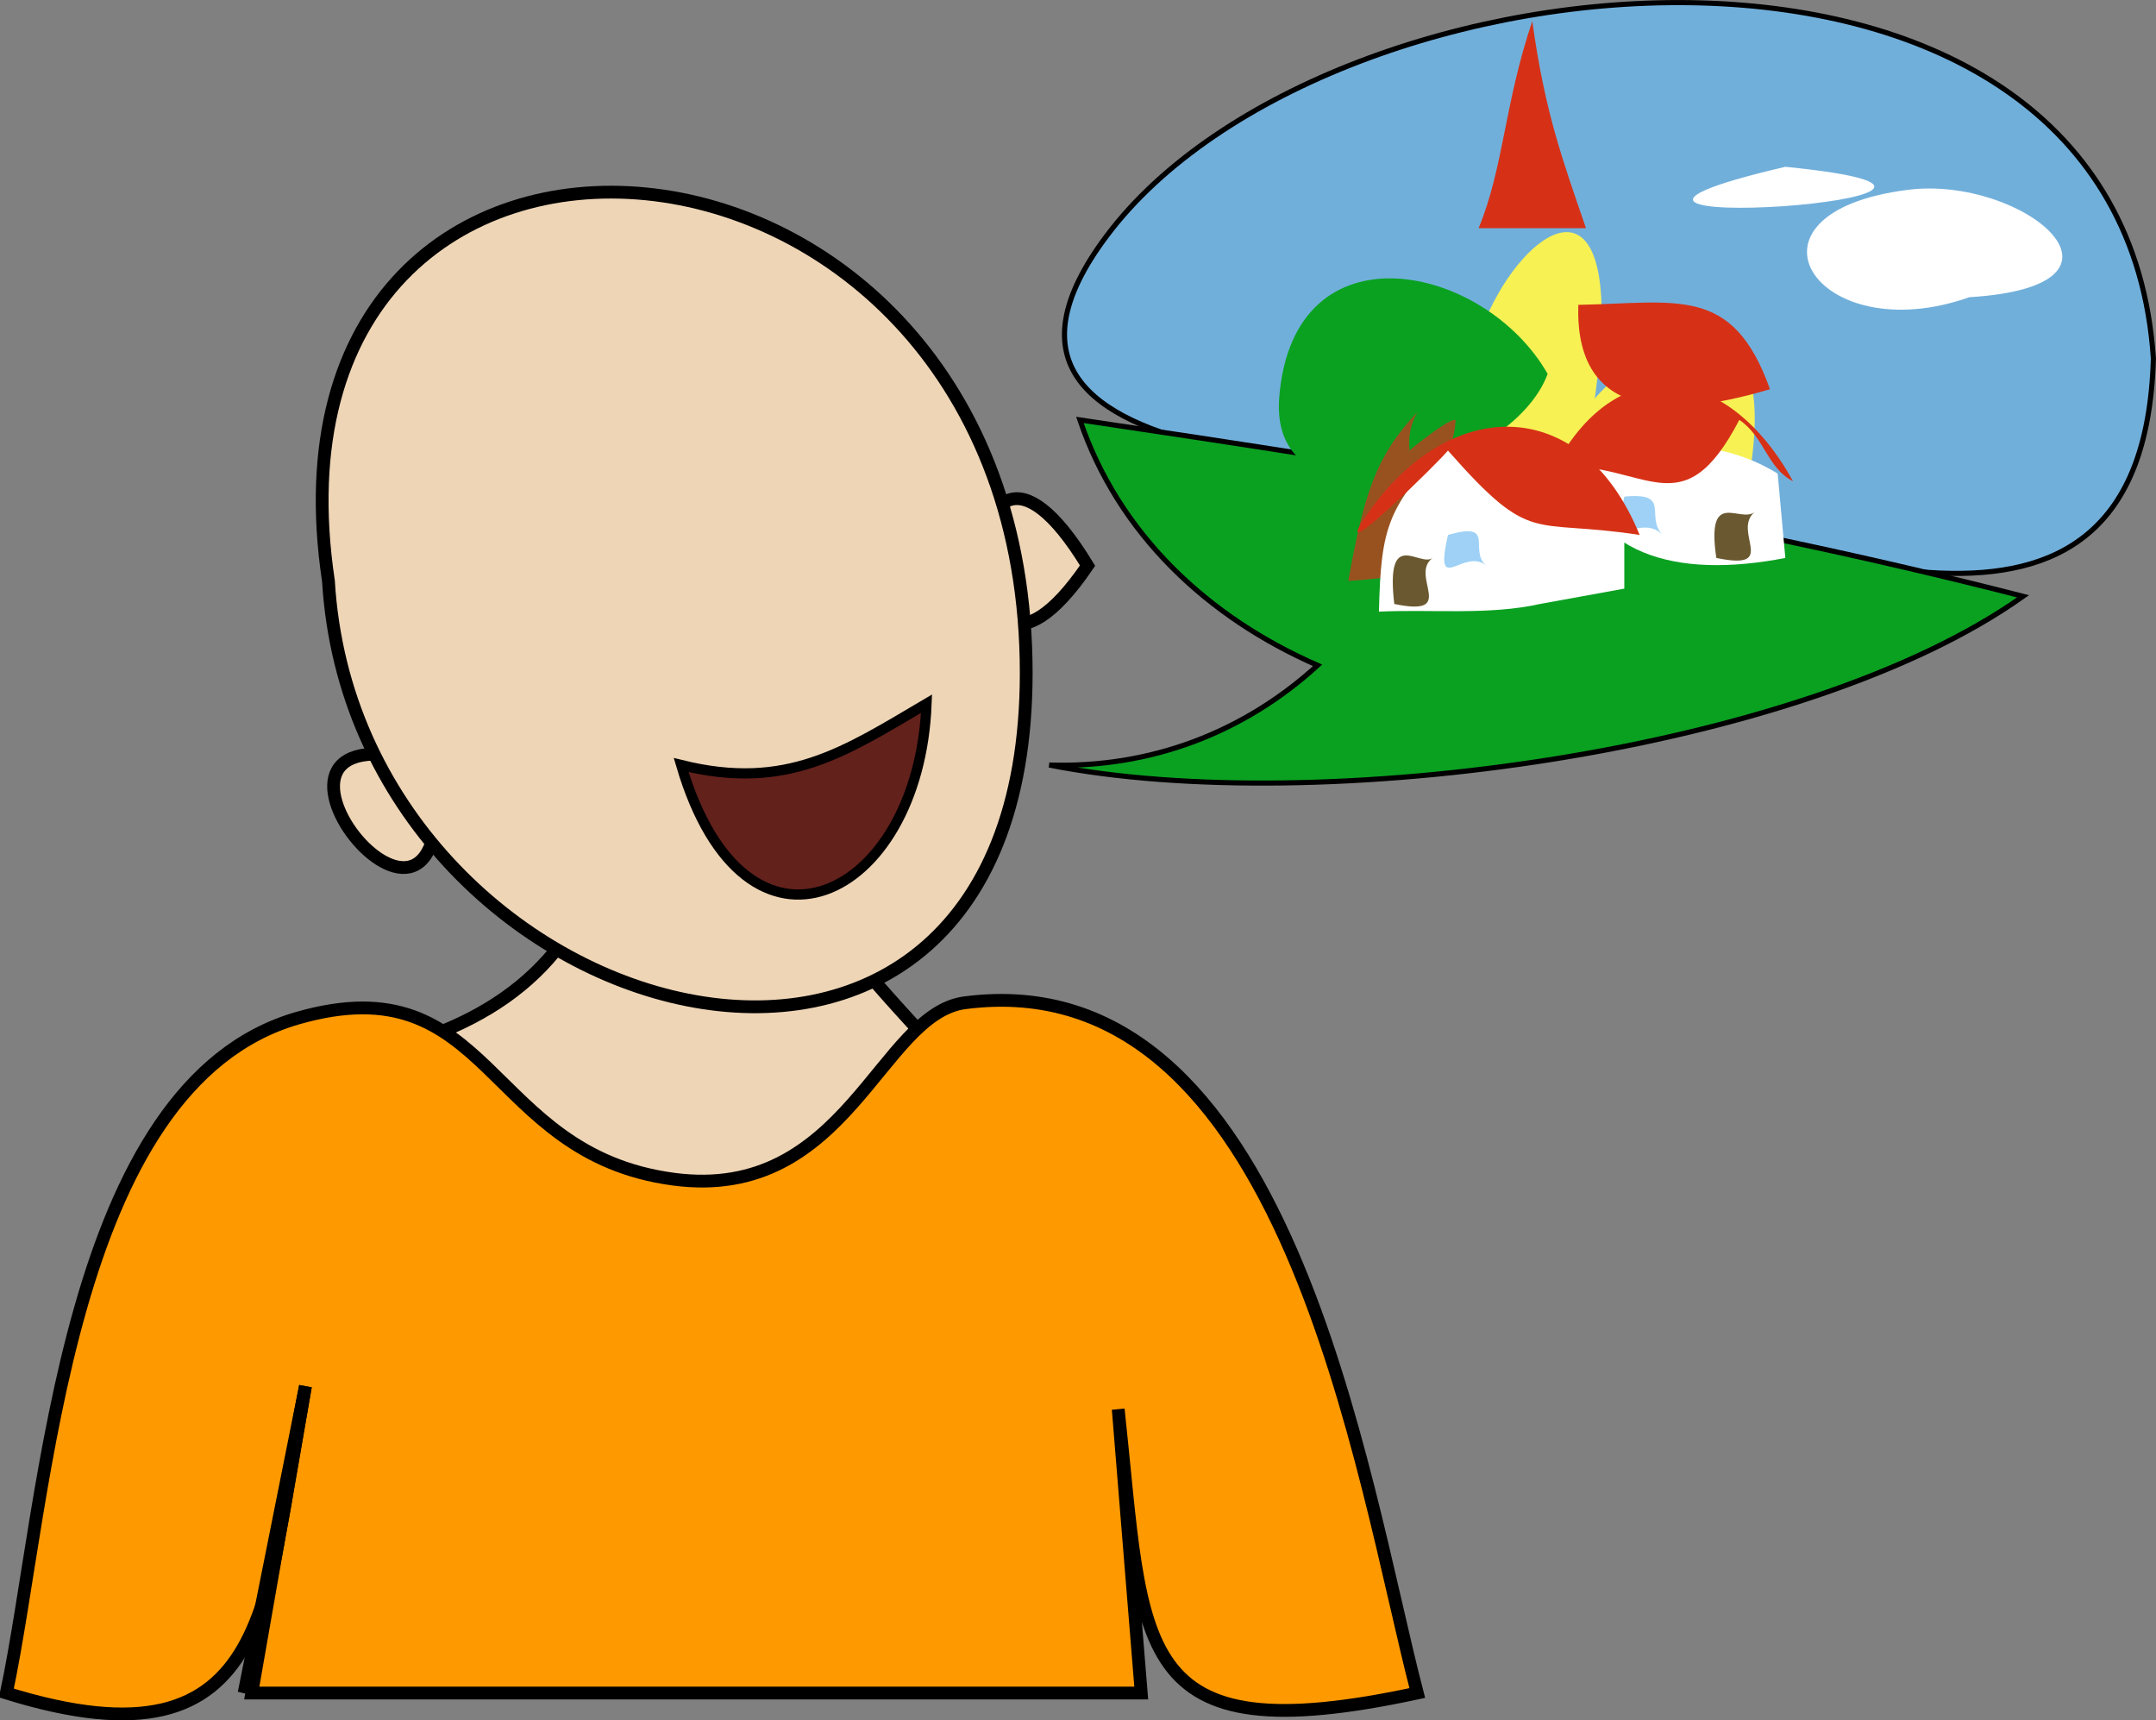<svg xmlns="http://www.w3.org/2000/svg" xmlns:xlink="http://www.w3.org/1999/xlink" version="1.1" id="Layer_1" x="0px" y="0px" enable-background="new 0 0 822.05 841.89" xml:space="preserve" viewBox="305.15 339.08 210.88 168.23">
<rect x="305.15" y="339.08" width="210.88" height="168.23" fill="#808080" stroke="none"/>
<path fill-rule="evenodd" clip-rule="evenodd" fill="#EED5B6" stroke="#000000" stroke-width="1.25" stroke-linecap="square" stroke-miterlimit="10" d="  M339.525,442.39c11.354-1.925,20.755-7.472,24-18c3.156,8.08,17.285-1.158,25.125,8.25c13.813,16.576,13.762,9.424,6.598,36.289  C384.334,509.859,317.969,479.693,339.525,442.39z"/>
<path fill-rule="evenodd" clip-rule="evenodd" fill="#FF9900" stroke="#000000" stroke-width="1.25" stroke-linecap="square" stroke-miterlimit="10" d="  M335.025,474.64c-1.75,10-3.5,20-5.25,30c29,0,58,0,87,0c-0.75-9.25-1.5-18.5-2.25-27.75c2.536,23.456,1.05,33.816,29.25,27.75  c-5.473-21.031-12.658-71.61-44.25-67.5c-8.307,1.081-11.561,19.504-28.5,17.25c-18.507-2.463-17.678-21.219-36.75-15.75  c-22.682,6.504-24.524,47.286-28.5,66C332.513,512.938,331.031,494.614,335.025,474.64z"/>
<path fill-rule="evenodd" clip-rule="evenodd" fill="#EED5B6" stroke="#000000" stroke-width="1.25" stroke-linecap="square" stroke-miterlimit="10" d="  M347.775,413.892C350.267,439.722,324.083,406.632,347.775,413.892L347.775,413.892z"/>
<path fill-rule="evenodd" clip-rule="evenodd" fill="#EED5B6" stroke="#000000" stroke-width="1.25" stroke-linecap="square" stroke-miterlimit="10" d="  M411.525,394.392C397.67,414.757,398.099,372.34,411.525,394.392L411.525,394.392z"/>
<path fill-rule="evenodd" clip-rule="evenodd" fill="#EED5B6" stroke="#000000" stroke-width="1.25" stroke-linecap="square" stroke-miterlimit="10" d="  M337.275,395.892c2.67,44.356,68.25,61.916,68.25,9C405.525,346.568,329.081,341.274,337.275,395.892z"/>
<path fill-rule="evenodd" clip-rule="evenodd" fill="#392170" stroke="#000000" stroke-width="1.25" stroke-linecap="square" stroke-miterlimit="10" d="  M335.025,474.64c-2,10-4,20-6,30C331.518,496.131,333.316,484.406,335.025,474.64z"/>
<path fill-rule="evenodd" clip-rule="evenodd" fill="#63211C" stroke="#000000" stroke-linecap="square" stroke-miterlimit="10" d="  M395.775,407.892c-7.987,4.703-13.655,8.562-24,6C378.064,435.277,395.039,427.06,395.775,407.892z"/>
<path fill-rule="evenodd" clip-rule="evenodd" fill="#71AFDB" stroke="#000000" stroke-width="0.5" stroke-linecap="square" stroke-miterlimit="10" d="  M515.775,374.142c-3.173-47.884-80.735-40.854-102.375-12c-18.746,24.994,31.592,21.805,45.375,24.82  C480.003,391.606,514.782,408.339,515.775,374.142z"/>
<path fill-rule="evenodd" clip-rule="evenodd" fill="#0AA121" stroke="#000000" stroke-width="0.5" stroke-linecap="square" stroke-miterlimit="10" d="  M434.025,404.142c-7.27,6.641-16.436,10.065-26.25,9.75c26.232,5.184,73.853-1.275,95.25-16.5  c-30.661-7.865-60.997-12.599-92.25-17.25C414.541,391.256,423.229,399.43,434.025,404.142z"/>
<path fill-rule="evenodd" clip-rule="evenodd" fill="#ABABAB" d="M433.275,352.392L433.275,352.392L433.275,352.392z"/>
<path fill-rule="evenodd" clip-rule="evenodd" fill="#FFFFFF" d="M497.775,368.142c18.216-1.112,5.271-11.917-6-10.5  C474.012,359.876,482.788,373.455,497.775,368.142z"/>
<path fill-rule="evenodd" clip-rule="evenodd" fill="#F7F154" d="M476.025,386.892C431.618,399.179,483.538,348.033,476.025,386.892  L476.025,386.892z"/>
<path fill-rule="evenodd" clip-rule="evenodd" fill="#F7F154" d="M459.525,386.892C430.124,386.839,471.667,330.417,459.525,386.892  L459.525,386.892z"/>
<path fill-rule="evenodd" clip-rule="evenodd" fill="#D63116" d="M459.525,368.892c9.756-0.184,15.106-1.937,18.75,8.25  C467.529,380.329,459.188,379.556,459.525,368.892z"/>
<path fill-rule="evenodd" clip-rule="evenodd" fill="#6A5830" d="M456.525,382.392c-1.247,1.023-4.201-2.215-3,4.5  C460.466,388.011,453.942,384.512,456.525,382.392z"/>
<path fill-rule="evenodd" clip-rule="evenodd" fill="#FFFFFF" d="M455.775,373.392C456.186,373.071,449.898,377.995,455.775,373.392  L455.775,373.392z"/>
<path fill-rule="evenodd" clip-rule="evenodd" fill="#D63116" d="M460.275,361.392c-2.218-6.483-4.024-11.295-5.25-20.25  c-2.735,8.091-2.797,14.306-5.25,20.25C453.275,361.392,456.775,361.392,460.275,361.392z"/>
<path fill-rule="evenodd" clip-rule="evenodd" fill="#FFFFFF" d="M456.525,365.142C453.126,365.142,453.126,365.142,456.525,365.142  L456.525,365.142z"/>
<path fill-rule="evenodd" clip-rule="evenodd" d="M455.025,365.142L455.025,365.142z"/>
<path fill-rule="evenodd" clip-rule="evenodd" d="M455.025,366.642C455.025,364.642,455.025,364.642,455.025,366.642  L455.025,366.642z"/>
<path fill-rule="evenodd" clip-rule="evenodd" d="M456.525,365.142C454.525,365.142,454.525,365.142,456.525,365.142  L456.525,365.142z"/>
<path fill-rule="evenodd" clip-rule="evenodd" fill="#FFFFFF" d="M466.275,380.142C463.159,381.463,462.25,381.849,466.275,380.142  L466.275,380.142z"/>
<path fill-rule="evenodd" clip-rule="evenodd" fill="#FFFFFF" d="M471.525,380.142C468.409,381.463,467.5,381.849,471.525,380.142  L471.525,380.142z"/>
<path fill-rule="evenodd" clip-rule="evenodd" fill="#FFFFFF" d="M479.025,385.392c0.25,2.75,0.5,5.5,0.75,8.25  c-10.789,2.099-19.263-0.318-21-9.75C468.098,382.054,473.656,382.131,479.025,385.392z"/>
<path fill-rule="evenodd" clip-rule="evenodd" fill="#D63116" d="M457.275,384.642c6.239-11.639,17.061-9.791,23.25,1.5  c-2.532-1.288-2.807-4.355-5.25-6C469.659,390.899,466.241,384.283,457.275,384.642z"/>
<path fill-rule="evenodd" clip-rule="evenodd" fill="#6A5830" d="M476.775,389.142c-1.383,1.17-4.771-2.411-3.75,4.5  C479.255,394.935,474.5,391.068,476.775,389.142z"/>
<path fill-rule="evenodd" clip-rule="evenodd" fill="#9ED1F5" d="M467.775,391.392c-2.183-2.251-5.061,2.04-3.75-3.75  C468.715,387.204,465.996,389.557,467.775,391.392z"/>
<path fill-rule="evenodd" clip-rule="evenodd" fill="#9ED1F5" d="M474.525,384.642C476.225,384.642,476.225,384.642,474.525,384.642  L474.525,384.642z"/>
<path fill-rule="evenodd" clip-rule="evenodd" fill="#D63116" d="M469.275,377.892C465.903,376.926,465.596,376.837,469.275,377.892  L469.275,377.892z"/>
<path fill-rule="evenodd" clip-rule="evenodd" fill="#0AA121" d="M456.525,375.642c-6.154-10.8-24.835-14.832-26.25,2.25  C429.125,391.785,452.961,385.388,456.525,375.642z"/>
<path fill-rule="evenodd" clip-rule="evenodd" fill="#98521F" d="M447.525,380.142c-0.761-0.227-5.829,4.054-4.5,3  c-0.158-1.316,0.092-2.566,0.75-3.75c-4.102,4.328-5.241,8.148-6.75,16.5c2.437-0.125,6.07-0.723,9-0.75  C442.18,389.044,447.3,385.28,447.525,380.142z"/>
<path fill-rule="evenodd" clip-rule="evenodd" fill="#FFFFFF" d="M455.775,398.142c-4.955,1.118-10.658,0.507-15.75,0.75  c0.203-8.432,0.867-10.182,6.75-16.5c6.097,3.412,12.394,5.608,17.25,8.25c0,2,0,4,0,6  C461.275,397.142,458.525,397.642,455.775,398.142z"/>
<path fill-rule="evenodd" clip-rule="evenodd" fill="#9ED1F5" d="M458.775,395.892C457.228,393.652,455.607,391.308,458.775,395.892  L458.775,395.892z"/>
<path fill-rule="evenodd" clip-rule="evenodd" fill="#9ED1F5" d="M462.525,395.142C462.068,394.179,459.985,389.789,462.525,395.142  L462.525,395.142z"/>
<path fill-rule="evenodd" clip-rule="evenodd" fill="#9ED1F5" d="M450.525,394.392c-2.225-1.858-5.149,3.202-3.75-3  C451.565,390.017,448.736,392.897,450.525,394.392z"/>
<path fill-rule="evenodd" clip-rule="evenodd" fill="#6A5830" d="M445.275,393.642c-1.282,0.944-4.631-3.089-3.75,4.5  C447.83,399.451,442.938,395.364,445.275,393.642z"/>
<path fill-rule="evenodd" clip-rule="evenodd" fill="#9ED1F5" d="M448.275,388.392C443.69,385.224,446.035,386.844,448.275,388.392  L448.275,388.392z"/>
<path fill-rule="evenodd" clip-rule="evenodd" fill="#D63116" d="M438.525,389.892c7.963-12.089,21.219-12.621,27,1.5  c-10.739-1.656-10.436,1.169-18.75-8.25C446.155,383.964,435.287,394.714,438.525,389.892z"/>
<path fill-rule="evenodd" clip-rule="evenodd" fill="#D63116" d="M455.775,382.392C455.217,381.737,451.865,377.806,455.775,382.392  L455.775,382.392z"/>
<path fill-rule="evenodd" clip-rule="evenodd" fill="#FFFFFF" d="M479.775,355.392C448.72,362.652,510.164,358.41,479.775,355.392  L479.775,355.392z"/>
</svg>